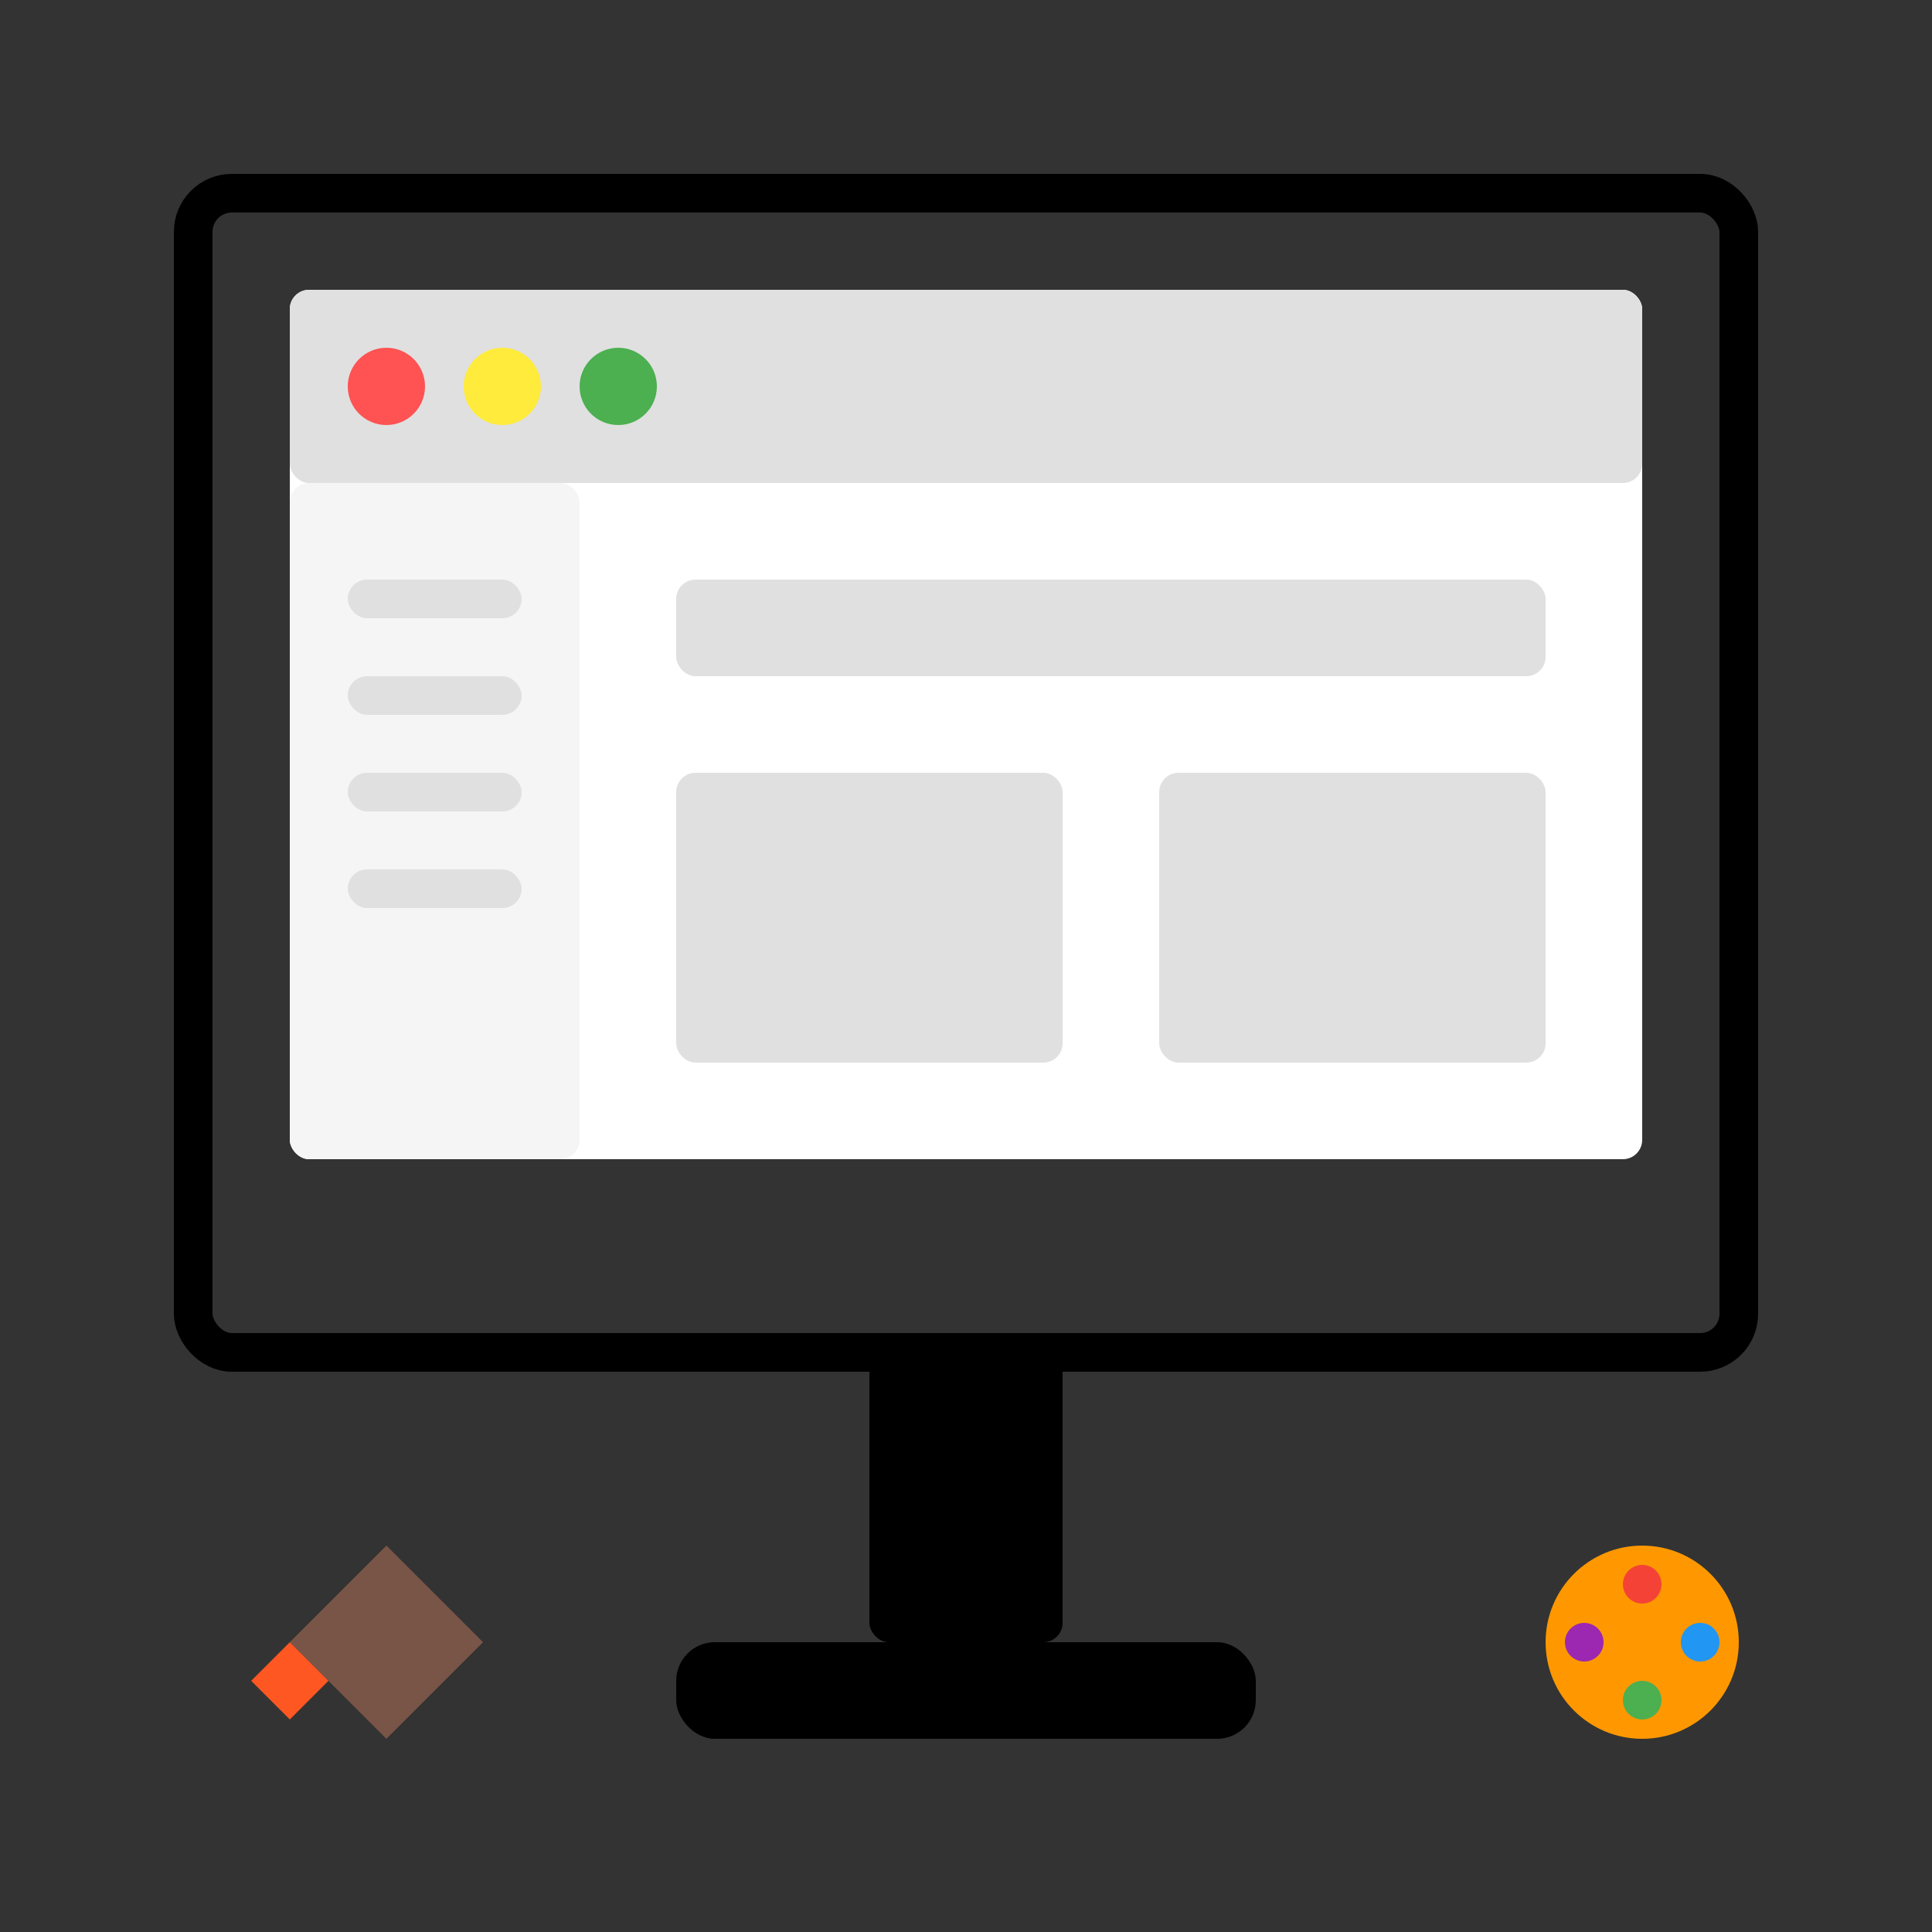 <?xml version="1.0" encoding="UTF-8"?>
<svg width="100px" height="100px" viewBox="0 0 100 100" version="1.1" xmlns="http://www.w3.org/2000/svg" xmlns:xlink="http://www.w3.org/1999/xlink">
    <rect x="0" y="0" width="100" height="100" fill="#333333" stroke="none"/>
    <title>Web Design Icon</title>
    <g id="webdesign-icon" stroke="none" stroke-width="1" fill="none" fill-rule="evenodd">
        <rect id="monitor" stroke="#000000" stroke-width="2" x="10" y="10" width="80" height="60" rx="2"></rect>
        <rect id="screen" fill="#FFFFFF" x="15" y="15" width="70" height="45" rx="1"></rect>
        <rect id="header" fill="#E0E0E0" x="15" y="15" width="70" height="10" rx="1"></rect>
        <circle id="button-1" fill="#FF5252" cx="20" cy="20" r="2"></circle>
        <circle id="button-2" fill="#FFEB3B" cx="26" cy="20" r="2"></circle>
        <circle id="button-3" fill="#4CAF50" cx="32" cy="20" r="2"></circle>
        
        <!-- Design Elements -->
        <rect id="sidebar" fill="#F5F5F5" x="15" y="25" width="15" height="35" rx="1"></rect>
        <rect id="menu-1" fill="#E0E0E0" x="18" y="30" width="9" height="2" rx="1"></rect>
        <rect id="menu-2" fill="#E0E0E0" x="18" y="35" width="9" height="2" rx="1"></rect>
        <rect id="menu-3" fill="#E0E0E0" x="18" y="40" width="9" height="2" rx="1"></rect>
        <rect id="menu-4" fill="#E0E0E0" x="18" y="45" width="9" height="2" rx="1"></rect>
        
        <rect id="content-1" fill="#E0E0E0" x="35" y="30" width="45" height="5" rx="1"></rect>
        <rect id="content-2" fill="#E0E0E0" x="35" y="40" width="20" height="15" rx="1"></rect>
        <rect id="content-3" fill="#E0E0E0" x="60" y="40" width="20" height="15" rx="1"></rect>
        
        <!-- Stand -->
        <rect id="stand" fill="#000000" x="45" y="70" width="10" height="15" rx="1"></rect>
        <rect id="base" fill="#000000" x="35" y="85" width="30" height="5" rx="2"></rect>
        
        <!-- Design Tools -->
        <circle id="color-palette" fill="#FF9800" cx="85" cy="85" r="5"></circle>
        <circle id="color-1" fill="#F44336" cx="85" cy="82" r="1"></circle>
        <circle id="color-2" fill="#2196F3" cx="88" cy="85" r="1"></circle>
        <circle id="color-3" fill="#4CAF50" cx="85" cy="88" r="1"></circle>
        <circle id="color-4" fill="#9C27B0" cx="82" cy="85" r="1"></circle>
        
        <path id="pencil" fill="#795548" d="M15,85 L20,80 L25,85 L20,90 Z"></path>
        <path id="pencil-tip" fill="#FF5722" d="M15,85 L17,87 L15,89 L13,87 Z"></path>
    </g>
</svg>
